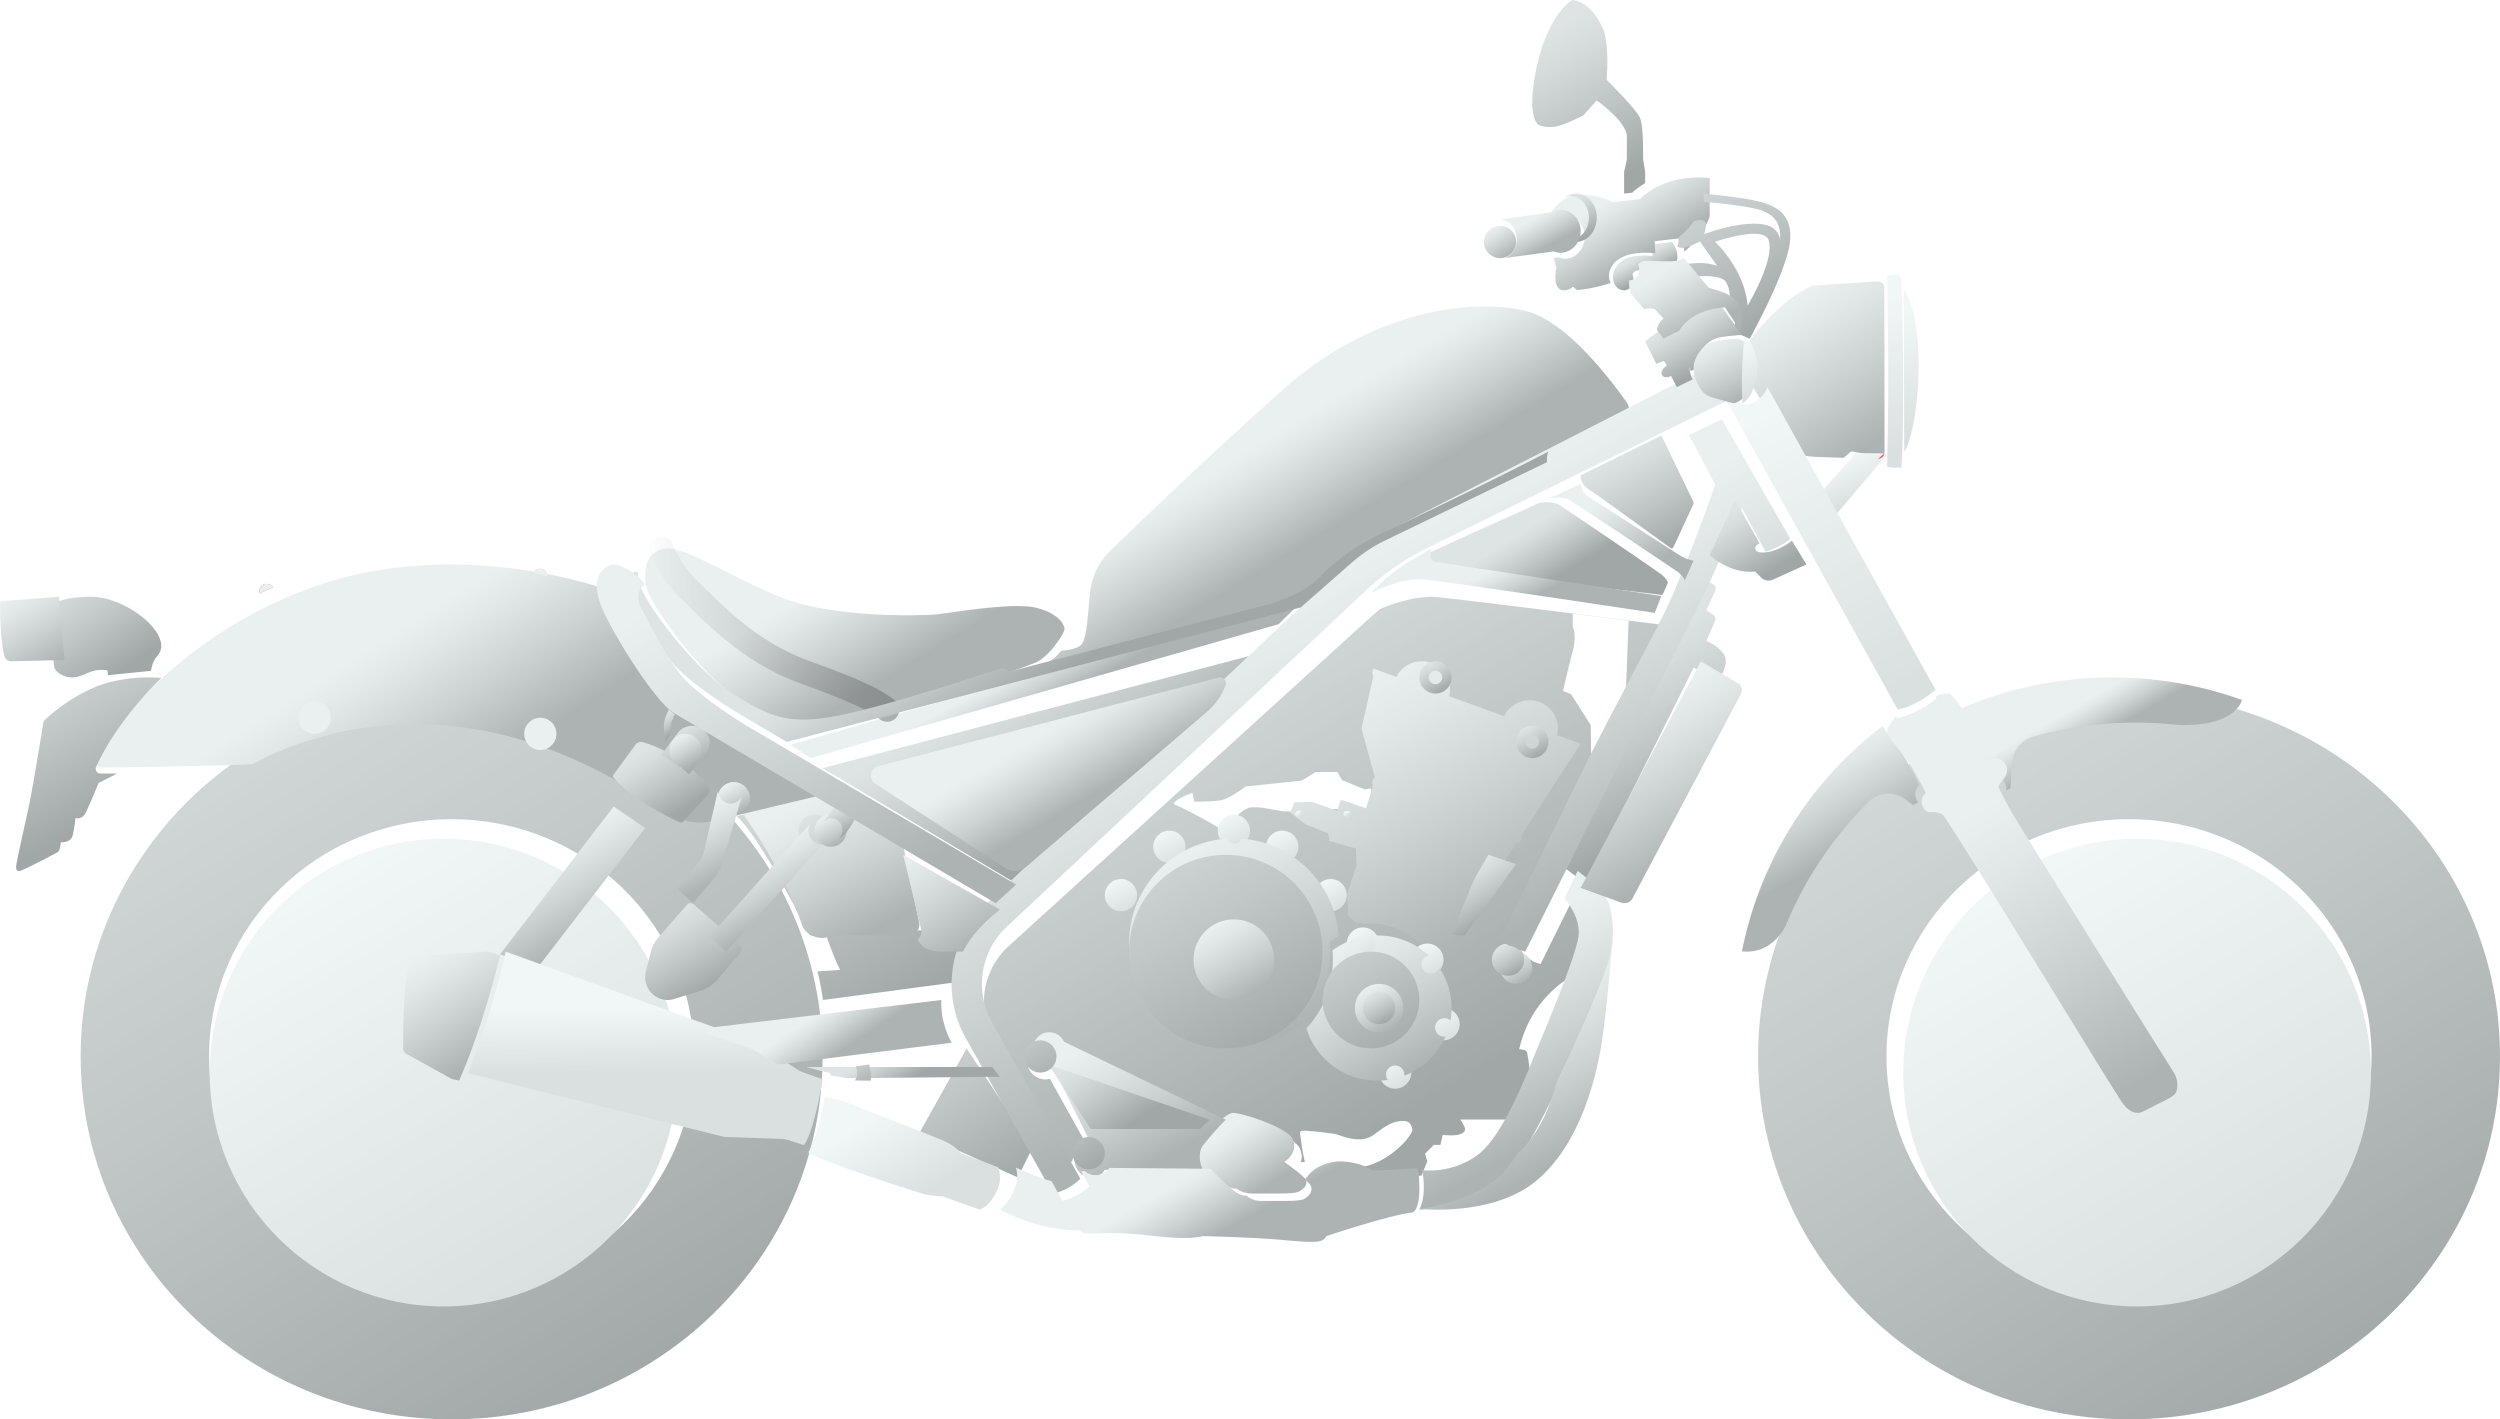 <svg xmlns="http://www.w3.org/2000/svg" width="155" height="88" viewBox="0 0 155 88">
    <defs>
        <linearGradient id="a" x1="-24.303%" x2="74.407%" y1="-57.17%" y2="113.318%">
            <stop offset="0%" stop-color="#C8D2D2"/>
            <stop offset="19.25%" stop-color="#BAC4C4"/>
            <stop offset="55.37%" stop-color="#96A0A0"/>
            <stop offset="100%" stop-color="#626C6C"/>
        </linearGradient>
        <linearGradient id="b" x1="-2.054%" x2="85.243%" y1="-23.815%" y2="94.179%">
            <stop offset="0%" stop-color="#C8D2D2"/>
            <stop offset="19.25%" stop-color="#BAC4C4"/>
            <stop offset="55.37%" stop-color="#96A0A0"/>
            <stop offset="100%" stop-color="#626C6C"/>
        </linearGradient>
        <linearGradient id="c" x1="30.277%" x2="82.328%" y1="11.304%" y2="90.104%">
            <stop offset="0%" stop-color="#DCE6E6"/>
            <stop offset="19.25%" stop-color="#CED8D8"/>
            <stop offset="55.37%" stop-color="#AAB4B4"/>
            <stop offset="100%" stop-color="#768080"/>
        </linearGradient>
        <linearGradient id="d" x1="40.941%" x2="58.97%" y1="21.32%" y2="79.674%">
            <stop offset="0%" stop-color="#C8D2D2"/>
            <stop offset="19.25%" stop-color="#BAC4C4"/>
            <stop offset="55.37%" stop-color="#96A0A0"/>
            <stop offset="100%" stop-color="#626C6C"/>
        </linearGradient>
        <linearGradient id="e" x1="16.204%" x2="75.739%" y1="-6.164%" y2="79.561%">
            <stop offset="0%" stop-color="#C8D2D2"/>
            <stop offset="19.25%" stop-color="#BAC4C4"/>
            <stop offset="55.37%" stop-color="#96A0A0"/>
            <stop offset="100%" stop-color="#626C6C"/>
        </linearGradient>
        <linearGradient id="f" x1="30.291%" x2="75.51%" y1="2.794%" y2="84.934%">
            <stop offset="0%" stop-color="#DCE6E6"/>
            <stop offset="19.25%" stop-color="#CED8D8"/>
            <stop offset="55.37%" stop-color="#AAB4B4"/>
            <stop offset="100%" stop-color="#768080"/>
        </linearGradient>
        <linearGradient id="g" x1="34.447%" x2="66.217%" y1="44.072%" y2="63.621%">
            <stop offset="0%" stop-color="#C8D2D2"/>
            <stop offset="19.25%" stop-color="#BAC4C4"/>
            <stop offset="55.37%" stop-color="#96A0A0"/>
            <stop offset="100%" stop-color="#626C6C"/>
        </linearGradient>
        <linearGradient id="h" x1="48.63%" x2="51.99%" y1="47.718%" y2="52.883%">
            <stop offset="0%" stop-color="#8E071E"/>
            <stop offset="25.88%" stop-color="#80061A"/>
            <stop offset="74.25%" stop-color="#5D020F"/>
            <stop offset="100%" stop-color="#470008"/>
        </linearGradient>
        <linearGradient id="i" x1="49.18%" x2="50.95%" y1="48.496%" y2="51.221%">
            <stop offset="0%" stop-color="#8E071E"/>
            <stop offset="25.88%" stop-color="#80061A"/>
            <stop offset="74.25%" stop-color="#5D020F"/>
            <stop offset="100%" stop-color="#470008"/>
        </linearGradient>
        <linearGradient id="j" x1="33.375%" x2="81.082%" y1="15.408%" y2="99.824%">
            <stop offset="0%" stop-color="#C8D2D2"/>
            <stop offset="19.25%" stop-color="#BAC4C4"/>
            <stop offset="55.37%" stop-color="#96A0A0"/>
            <stop offset="100%" stop-color="#626C6C"/>
        </linearGradient>
        <linearGradient id="k" x1="30.072%" x2="68.062%" y1="26.023%" y2="59.206%">
            <stop offset="0%" stop-color="#C8D2D2"/>
            <stop offset="19.25%" stop-color="#BAC4C4"/>
            <stop offset="55.37%" stop-color="#96A0A0"/>
            <stop offset="100%" stop-color="#626C6C"/>
        </linearGradient>
        <linearGradient id="l" x1="5.395%" x2="78.805%" y1="-23.912%" y2="97.771%">
            <stop offset="0%" stop-color="#C8D2D2"/>
            <stop offset="19.25%" stop-color="#BAC4C4"/>
            <stop offset="55.37%" stop-color="#96A0A0"/>
            <stop offset="100%" stop-color="#626C6C"/>
        </linearGradient>
        <linearGradient id="m" x1="30.857%" x2="48.331%" y1="19.365%" y2="58.935%">
            <stop offset="0%" stop-color="#DCE6E6"/>
            <stop offset="19.25%" stop-color="#CED8D8"/>
            <stop offset="55.37%" stop-color="#AAB4B4"/>
            <stop offset="100%" stop-color="#768080"/>
        </linearGradient>
        <linearGradient id="n" x1="35.137%" x2="53.419%" y1="36.947%" y2="49.261%">
            <stop offset="0%" stop-color="#DCE6E6"/>
            <stop offset="19.25%" stop-color="#CED8D8"/>
            <stop offset="55.37%" stop-color="#AAB4B4"/>
            <stop offset="100%" stop-color="#768080"/>
        </linearGradient>
        <linearGradient id="o" x1="4.1%" x2="77.649%" y1="-26.077%" y2="95.835%">
            <stop offset="0%" stop-color="#C8D2D2"/>
            <stop offset="19.25%" stop-color="#BAC4C4"/>
            <stop offset="55.37%" stop-color="#96A0A0"/>
            <stop offset="100%" stop-color="#626C6C"/>
        </linearGradient>
        <linearGradient id="p" x1="32.693%" x2="63.34%" y1="44.046%" y2="61.545%">
            <stop offset="0%" stop-color="#DCE6E6"/>
            <stop offset="19.25%" stop-color="#CED8D8"/>
            <stop offset="55.37%" stop-color="#AAB4B4"/>
            <stop offset="100%" stop-color="#768080"/>
        </linearGradient>
        <linearGradient id="q" x1="25.006%" x2="74.995%" y1="6.715%" y2="93.3%">
            <stop offset="0%" stop-color="#E8F2F2"/>
            <stop offset="100%" stop-color="#C2CCCC"/>
        </linearGradient>
        <linearGradient id="r" x1="24.988%" x2="74.977%" y1="6.715%" y2="93.3%">
            <stop offset="0%" stop-color="#E8F2F2"/>
            <stop offset="100%" stop-color="#C2CCCC"/>
        </linearGradient>
        <linearGradient id="s" x1="32.293%" x2="66.476%" y1="34.161%" y2="58.997%">
            <stop offset="0%" stop-color="#DCE6E6"/>
            <stop offset="19.25%" stop-color="#CED8D8"/>
            <stop offset="55.37%" stop-color="#AAB4B4"/>
            <stop offset="100%" stop-color="#768080"/>
        </linearGradient>
        <linearGradient id="t" x1="36.814%" x2="53.651%" y1="41.273%" y2="58.505%">
            <stop offset="0%" stop-color="#DCE6E6"/>
            <stop offset="19.25%" stop-color="#CED8D8"/>
            <stop offset="55.37%" stop-color="#AAB4B4"/>
            <stop offset="100%" stop-color="#768080"/>
        </linearGradient>
        <linearGradient id="u" x1="42.833%" x2="65.531%" y1="27.431%" y2="70.122%">
            <stop offset="0%" stop-color="#DCE6E6"/>
            <stop offset="19.25%" stop-color="#CED8D8"/>
            <stop offset="55.37%" stop-color="#AAB4B4"/>
            <stop offset="100%" stop-color="#768080"/>
        </linearGradient>
        <linearGradient id="v" x1="42.359%" x2="65.141%" y1="35.971%" y2="57.516%">
            <stop offset="0%" stop-color="#DCE6E6"/>
            <stop offset="19.25%" stop-color="#CED8D8"/>
            <stop offset="55.37%" stop-color="#AAB4B4"/>
            <stop offset="100%" stop-color="#768080"/>
        </linearGradient>
        <linearGradient id="w" x1="43.346%" x2="57.461%" y1="45.783%" y2="53.887%">
            <stop offset="0%" stop-color="#DCE6E6"/>
            <stop offset="19.25%" stop-color="#CED8D8"/>
            <stop offset="55.37%" stop-color="#AAB4B4"/>
            <stop offset="100%" stop-color="#768080"/>
        </linearGradient>
        <linearGradient id="x" x1="-7.393%" x2="107.375%" y1="49.973%" y2="49.973%">
            <stop offset="0%" stop-opacity="0"/>
            <stop offset="100%"/>
        </linearGradient>
        <linearGradient id="y" x1="-17.078%" x2="73.223%" y1="-9.653%" y2="80.945%">
            <stop offset="0%" stop-color="#C8D2D2"/>
            <stop offset="19.25%" stop-color="#BAC4C4"/>
            <stop offset="55.37%" stop-color="#96A0A0"/>
            <stop offset="100%" stop-color="#626C6C"/>
        </linearGradient>
        <linearGradient id="z" x1="19.824%" x2="84.522%" y1="-3.342%" y2="106.447%">
            <stop offset="0%" stop-color="#DCE6E6"/>
            <stop offset="19.25%" stop-color="#CED8D8"/>
            <stop offset="55.37%" stop-color="#AAB4B4"/>
            <stop offset="100%" stop-color="#768080"/>
        </linearGradient>
        <linearGradient id="A" x1="-12.793%" x2="112.685%" y1="50.13%" y2="50.13%">
            <stop offset="0%" stop-opacity="0"/>
            <stop offset="100%"/>
        </linearGradient>
        <linearGradient id="B" x1="9.152%" x2="71.582%" y1="-4.947%" y2="94.753%">
            <stop offset="0%" stop-color="#DCE6E6"/>
            <stop offset="19.25%" stop-color="#CED8D8"/>
            <stop offset="55.37%" stop-color="#AAB4B4"/>
            <stop offset="100%" stop-color="#768080"/>
        </linearGradient>
        <linearGradient id="C" x1="25.081%" x2="164.677%" y1="6.629%" y2="248.403%">
            <stop offset="0%" stop-color="#C8D2D2"/>
            <stop offset="19.25%" stop-color="#BAC4C4"/>
            <stop offset="55.37%" stop-color="#96A0A0"/>
            <stop offset="100%" stop-color="#626C6C"/>
        </linearGradient>
        <linearGradient id="D" x1="25.068%" x2="74.703%" y1="6.432%" y2="92.419%">
            <stop offset="0%" stop-color="#DCE6E6"/>
            <stop offset="19.25%" stop-color="#CED8D8"/>
            <stop offset="55.37%" stop-color="#AAB4B4"/>
            <stop offset="100%" stop-color="#768080"/>
        </linearGradient>
        <linearGradient id="E" x1="25.145%" x2="74.823%" y1="7.323%" y2="93.387%">
            <stop offset="0%" stop-color="#C8D2D2"/>
            <stop offset="19.25%" stop-color="#BAC4C4"/>
            <stop offset="55.37%" stop-color="#96A0A0"/>
            <stop offset="100%" stop-color="#626C6C"/>
        </linearGradient>
        <linearGradient id="F" x1="25.149%" x2="74.797%" y1="7.608%" y2="93.595%">
            <stop offset="0%" stop-color="#DCE6E6"/>
            <stop offset="19.25%" stop-color="#CED8D8"/>
            <stop offset="55.37%" stop-color="#AAB4B4"/>
            <stop offset="100%" stop-color="#768080"/>
        </linearGradient>
        <linearGradient id="G" x1="21.758%" x2="63.434%" y1="14.116%" y2="87.978%">
            <stop offset="0%" stop-color="#C8D2D2"/>
            <stop offset="19.25%" stop-color="#BAC4C4"/>
            <stop offset="55.37%" stop-color="#96A0A0"/>
            <stop offset="100%" stop-color="#626C6C"/>
        </linearGradient>
        <linearGradient id="H" x1="34.609%" x2="64.212%" y1="23.86%" y2="79.012%">
            <stop offset="0%" stop-color="#DCE6E6"/>
            <stop offset="19.25%" stop-color="#CED8D8"/>
            <stop offset="55.37%" stop-color="#AAB4B4"/>
            <stop offset="100%" stop-color="#768080"/>
        </linearGradient>
        <linearGradient id="I" x1="24.579%" x2="74.527%" y1="16.1%" y2="83.078%">
            <stop offset="0%" stop-color="#C8D2D2"/>
            <stop offset="19.25%" stop-color="#BAC4C4"/>
            <stop offset="55.37%" stop-color="#96A0A0"/>
            <stop offset="100%" stop-color="#626C6C"/>
        </linearGradient>
        <linearGradient id="J" x1="39.763%" x2="57.071%" y1="11.649%" y2="81.766%">
            <stop offset="0%" stop-color="#C8D2D2"/>
            <stop offset="19.25%" stop-color="#BAC4C4"/>
            <stop offset="55.37%" stop-color="#96A0A0"/>
            <stop offset="100%" stop-color="#626C6C"/>
        </linearGradient>
        <linearGradient id="K" x1="49.37%" x2="50.133%" y1="28.846%" y2="61.889%">
            <stop offset="0%" stop-color="#E8F2F2"/>
            <stop offset="100%" stop-color="#C2CCCC"/>
        </linearGradient>
        <linearGradient id="L" x1="31.845%" x2="71.804%" y1=".112%" y2="87.344%">
            <stop offset="0%" stop-color="#DCE6E6"/>
            <stop offset="19.25%" stop-color="#CED8D8"/>
            <stop offset="55.37%" stop-color="#AAB4B4"/>
            <stop offset="100%" stop-color="#768080"/>
        </linearGradient>
        <linearGradient id="M" x1="24.075%" x2="70.935%" y1="28.462%" y2="72.913%">
            <stop offset="0%" stop-color="#E8F2F2"/>
            <stop offset="100%" stop-color="#C2CCCC"/>
        </linearGradient>
        <linearGradient id="N" x1="19.8%" x2="59.754%" y1="46.899%" y2="50.96%">
            <stop offset="0%" stop-color="#C8D2D2"/>
            <stop offset="19.25%" stop-color="#BAC4C4"/>
            <stop offset="55.37%" stop-color="#96A0A0"/>
            <stop offset="100%" stop-color="#626C6C"/>
        </linearGradient>
        <linearGradient id="O" x1="-73.587%" x2="120.909%" y1="-158.125%" y2="184.01%">
            <stop offset="0%" stop-color="#C8D2D2"/>
            <stop offset="19.25%" stop-color="#BAC4C4"/>
            <stop offset="55.37%" stop-color="#96A0A0"/>
            <stop offset="100%" stop-color="#626C6C"/>
        </linearGradient>
        <linearGradient id="P" x1="39.66%" x2="70.264%" y1="24.197%" y2="98.672%">
            <stop offset="0%" stop-color="#DCE6E6"/>
            <stop offset="19.25%" stop-color="#CED8D8"/>
            <stop offset="55.37%" stop-color="#AAB4B4"/>
            <stop offset="100%" stop-color="#768080"/>
        </linearGradient>
        <linearGradient id="Q" x1="47.901%" x2="51.263%" y1="12.196%" y2="87.33%">
            <stop offset="0%" stop-color="#E8F2F2"/>
            <stop offset="100%" stop-color="#C2CCCC"/>
        </linearGradient>
        <linearGradient id="R" x1="38.754%" x2="66.346%" y1="9.772%" y2="66.788%">
            <stop offset="0%" stop-color="#E8F2F2"/>
            <stop offset="100%" stop-color="#C2CCCC"/>
        </linearGradient>
        <linearGradient id="S" x1="39.501%" x2="84.051%" y1="8.295%" y2="95.458%">
            <stop offset="0%" stop-color="#DCE6E6"/>
            <stop offset="19.25%" stop-color="#CED8D8"/>
            <stop offset="55.37%" stop-color="#AAB4B4"/>
            <stop offset="100%" stop-color="#768080"/>
        </linearGradient>
        <linearGradient id="T" x1="47.95%" x2="54.11%" y1="46.907%" y2="55.34%">
            <stop offset="0%" stop-color="#FE074E"/>
            <stop offset="23.72%" stop-color="#F00641"/>
            <stop offset="68.02%" stop-color="#CD031D"/>
            <stop offset="100%" stop-color="#AF0000"/>
        </linearGradient>
        <linearGradient id="U" x1="24.595%" x2="74.845%" y1="6.642%" y2="93.689%">
            <stop offset="0%" stop-color="#DCE6E6"/>
            <stop offset="19.25%" stop-color="#CED8D8"/>
            <stop offset="55.37%" stop-color="#AAB4B4"/>
            <stop offset="100%" stop-color="#768080"/>
        </linearGradient>
        <linearGradient id="V" x1="24.737%" x2="74.171%" y1="7.526%" y2="93.132%">
            <stop offset="0%" stop-color="#C8D2D2"/>
            <stop offset="19.25%" stop-color="#BAC4C4"/>
            <stop offset="55.37%" stop-color="#96A0A0"/>
            <stop offset="100%" stop-color="#626C6C"/>
        </linearGradient>
        <linearGradient id="W" x1="37.443%" x2="56.613%" y1="20.646%" y2="80.377%">
            <stop offset="0%" stop-color="#DCE6E6"/>
            <stop offset="19.25%" stop-color="#CED8D8"/>
            <stop offset="55.37%" stop-color="#AAB4B4"/>
            <stop offset="100%" stop-color="#768080"/>
        </linearGradient>
        <linearGradient id="X" x1="36.537%" x2="64.232%" y1="45.004%" y2="57.513%">
            <stop offset="0%" stop-color="#DCE6E6"/>
            <stop offset="19.25%" stop-color="#CED8D8"/>
            <stop offset="55.37%" stop-color="#AAB4B4"/>
            <stop offset="100%" stop-color="#768080"/>
        </linearGradient>
        <linearGradient id="Y" x1="27.312%" x2="77.502%" y1="24.916%" y2="78.074%">
            <stop offset="0%" stop-color="#DCE6E6"/>
            <stop offset="19.25%" stop-color="#CED8D8"/>
            <stop offset="55.37%" stop-color="#AAB4B4"/>
            <stop offset="100%" stop-color="#768080"/>
        </linearGradient>
        <linearGradient id="Z" x1="29.959%" x2="62.239%" y1="16.271%" y2="79.499%">
            <stop offset="0%" stop-color="#C8D2D2"/>
            <stop offset="19.25%" stop-color="#BAC4C4"/>
            <stop offset="55.37%" stop-color="#96A0A0"/>
            <stop offset="100%" stop-color="#626C6C"/>
        </linearGradient>
        <linearGradient id="aa" x1="42.236%" x2="65.386%" y1="27.835%" y2="67.915%">
            <stop offset="0%" stop-color="#E8F2F2"/>
            <stop offset="100%" stop-color="#C2CCCC"/>
        </linearGradient>
        <linearGradient id="ab" x1="44.195%" x2="66.725%" y1="27.165%" y2="66.195%">
            <stop offset="0%" stop-color="#E8F2F2"/>
            <stop offset="100%" stop-color="#C2CCCC"/>
        </linearGradient>
        <linearGradient id="ac" x1="24.438%" x2="74.588%" y1="6.362%" y2="93.237%">
            <stop offset="0%" stop-color="#E8F2F2"/>
            <stop offset="100%" stop-color="#C2CCCC"/>
        </linearGradient>
        <linearGradient id="ad" x1="24.211%" x2="74.711%" y1="6.316%" y2="93.789%">
            <stop offset="0%" stop-color="#E8F2F2"/>
            <stop offset="100%" stop-color="#C2CCCC"/>
        </linearGradient>
        <linearGradient id="ae" x1="24.224%" x2="74.724%" y1="5.711%" y2="93.184%">
            <stop offset="0%" stop-color="#E8F2F2"/>
            <stop offset="100%" stop-color="#C2CCCC"/>
        </linearGradient>
        <linearGradient id="af" x1="24.276%" x2="74.776%" y1="6.211%" y2="93.684%">
            <stop offset="0%" stop-color="#E8F2F2"/>
            <stop offset="100%" stop-color="#C2CCCC"/>
        </linearGradient>
        <linearGradient id="ag" x1="24.737%" x2="75.237%" y1="6.342%" y2="93.816%">
            <stop offset="0%" stop-color="#E8F2F2"/>
            <stop offset="100%" stop-color="#C2CCCC"/>
        </linearGradient>
        <linearGradient id="ah" x1="25.158%" x2="75.658%" y1="6.355%" y2="93.829%">
            <stop offset="0%" stop-color="#E8F2F2"/>
            <stop offset="100%" stop-color="#C2CCCC"/>
        </linearGradient>
        <linearGradient id="ai" x1="24.637%" x2="74.787%" y1="7.05%" y2="93.925%">
            <stop offset="0%" stop-color="#E8F2F2"/>
            <stop offset="100%" stop-color="#C2CCCC"/>
        </linearGradient>
        <linearGradient id="aj" x1="25.038%" x2="75.2%" y1="6.275%" y2="93.15%">
            <stop offset="0%" stop-color="#E8F2F2"/>
            <stop offset="100%" stop-color="#C2CCCC"/>
        </linearGradient>
        <linearGradient id="ak" x1="24.65%" x2="74.8%" y1="6.525%" y2="93.4%">
            <stop offset="0%" stop-color="#E8F2F2"/>
            <stop offset="100%" stop-color="#C2CCCC"/>
        </linearGradient>
        <linearGradient id="al" x1="23.618%" x2="74.501%" y1="6.498%" y2="93.124%">
            <stop offset="0%" stop-color="#DCE6E6"/>
            <stop offset="19.25%" stop-color="#CED8D8"/>
            <stop offset="55.37%" stop-color="#AAB4B4"/>
            <stop offset="100%" stop-color="#768080"/>
        </linearGradient>
        <linearGradient id="am" x1="39.037%" x2="58.08%" y1="21.962%" y2="80.703%">
            <stop offset="0%" stop-color="#DCE6E6"/>
            <stop offset="19.25%" stop-color="#CED8D8"/>
            <stop offset="55.37%" stop-color="#AAB4B4"/>
            <stop offset="100%" stop-color="#768080"/>
        </linearGradient>
        <linearGradient id="an" x1="38.179%" x2="72.905%" y1="13.686%" y2="91.022%">
            <stop offset="0%" stop-color="#C8D2D2"/>
            <stop offset="19.25%" stop-color="#BAC4C4"/>
            <stop offset="55.37%" stop-color="#96A0A0"/>
            <stop offset="100%" stop-color="#626C6C"/>
        </linearGradient>
        <linearGradient id="ao" x1="24.984%" x2="75.034%" y1="6.631%" y2="93.321%">
            <stop offset="0%" stop-color="#DCE6E6"/>
            <stop offset="19.25%" stop-color="#CED8D8"/>
            <stop offset="55.37%" stop-color="#AAB4B4"/>
            <stop offset="100%" stop-color="#768080"/>
        </linearGradient>
        <linearGradient id="ap" x1="25.879%" x2="74.98%" y1="27.157%" y2="80.924%">
            <stop offset="0%" stop-color="#DCE6E6"/>
            <stop offset="19.25%" stop-color="#CED8D8"/>
            <stop offset="55.37%" stop-color="#AAB4B4"/>
            <stop offset="100%" stop-color="#768080"/>
        </linearGradient>
        <linearGradient id="aq" x1="24.959%" x2="73.619%" y1="12.867%" y2="82.586%">
            <stop offset="0%" stop-color="#DCE6E6"/>
            <stop offset="19.25%" stop-color="#CED8D8"/>
            <stop offset="55.37%" stop-color="#AAB4B4"/>
            <stop offset="100%" stop-color="#768080"/>
        </linearGradient>
        <linearGradient id="ar" x1="37.679%" x2="61.593%" y1="32.305%" y2="66.503%">
            <stop offset="0%" stop-color="#C8D2D2"/>
            <stop offset="19.25%" stop-color="#BAC4C4"/>
            <stop offset="55.37%" stop-color="#96A0A0"/>
            <stop offset="100%" stop-color="#626C6C"/>
        </linearGradient>
        <linearGradient id="as" x1="33.549%" x2="66.213%" y1="25.572%" y2="65.314%">
            <stop offset="0%" stop-color="#DCE6E6"/>
            <stop offset="19.25%" stop-color="#CED8D8"/>
            <stop offset="55.37%" stop-color="#AAB4B4"/>
            <stop offset="100%" stop-color="#768080"/>
        </linearGradient>
        <linearGradient id="at" x1="32.152%" x2="67.999%" y1=".92%" y2="97.302%">
            <stop offset="0%" stop-color="#E8F2F2"/>
            <stop offset="100%" stop-color="#C2CCCC"/>
        </linearGradient>
        <linearGradient id="au" x1="37.602%" x2="62.272%" y1="27.527%" y2="74.928%">
            <stop offset="0%" stop-color="#DCE6E6"/>
            <stop offset="19.25%" stop-color="#CED8D8"/>
            <stop offset="55.37%" stop-color="#AAB4B4"/>
            <stop offset="100%" stop-color="#768080"/>
        </linearGradient>
        <linearGradient id="av" x1="40.101%" x2="60.704%" y1="14.987%" y2="80.017%">
            <stop offset="0%" stop-color="#DCE6E6"/>
            <stop offset="19.25%" stop-color="#CED8D8"/>
            <stop offset="55.37%" stop-color="#AAB4B4"/>
            <stop offset="100%" stop-color="#768080"/>
        </linearGradient>
        <linearGradient id="aw" x1="38.805%" x2="66.271%" y1="44.825%" y2="55.28%">
            <stop offset="0%" stop-color="#DCE6E6"/>
            <stop offset="19.25%" stop-color="#CED8D8"/>
            <stop offset="55.37%" stop-color="#AAB4B4"/>
            <stop offset="100%" stop-color="#768080"/>
        </linearGradient>
        <linearGradient id="ax" x1="28.061%" x2="72.472%" y1="6.398%" y2="87.374%">
            <stop offset="0%" stop-color="#C8D2D2"/>
            <stop offset="19.25%" stop-color="#BAC4C4"/>
            <stop offset="55.37%" stop-color="#96A0A0"/>
            <stop offset="100%" stop-color="#626C6C"/>
        </linearGradient>
        <linearGradient id="ay" x1="40.046%" x2="59.903%" y1="42.201%" y2="52.71%">
            <stop offset="0%" stop-color="#C8D2D2"/>
            <stop offset="19.25%" stop-color="#BAC4C4"/>
            <stop offset="55.37%" stop-color="#96A0A0"/>
            <stop offset="100%" stop-color="#626C6C"/>
        </linearGradient>
        <linearGradient id="az" x1="15.088%" x2="59.58%" y1="-33.007%" y2="71.974%">
            <stop offset="0%" stop-color="#C8D2D2"/>
            <stop offset="19.25%" stop-color="#BAC4C4"/>
            <stop offset="55.37%" stop-color="#96A0A0"/>
            <stop offset="100%" stop-color="#626C6C"/>
        </linearGradient>
        <linearGradient id="aA" x1="34.138%" x2="65.308%" y1="10.302%" y2="97.598%">
            <stop offset="0%" stop-color="#C8D2D2"/>
            <stop offset="19.25%" stop-color="#BAC4C4"/>
            <stop offset="55.37%" stop-color="#96A0A0"/>
            <stop offset="100%" stop-color="#626C6C"/>
        </linearGradient>
        <linearGradient id="aB" x1="22.631%" x2="77.256%" y1="7.75%" y2="91.861%">
            <stop offset="0%" stop-color="#DCE6E6"/>
            <stop offset="19.25%" stop-color="#CED8D8"/>
            <stop offset="55.37%" stop-color="#AAB4B4"/>
            <stop offset="100%" stop-color="#768080"/>
        </linearGradient>
        <linearGradient id="aC" x1="29.088%" x2="60.137%" y1="6.949%" y2="92.102%">
            <stop offset="0%" stop-color="#C8D2D2"/>
            <stop offset="19.25%" stop-color="#BAC4C4"/>
            <stop offset="55.37%" stop-color="#96A0A0"/>
            <stop offset="100%" stop-color="#626C6C"/>
        </linearGradient>
        <linearGradient id="aD" x1="28.427%" x2="65.805%" y1="29.025%" y2="69.811%">
            <stop offset="0%" stop-color="#DCE6E6"/>
            <stop offset="19.25%" stop-color="#CED8D8"/>
            <stop offset="55.37%" stop-color="#AAB4B4"/>
            <stop offset="100%" stop-color="#768080"/>
        </linearGradient>
        <linearGradient id="aE" x1="12.908%" x2="79.179%" y1="-46.218%" y2="93.26%">
            <stop offset="0%" stop-color="#C8D2D2"/>
            <stop offset="19.25%" stop-color="#BAC4C4"/>
            <stop offset="55.37%" stop-color="#96A0A0"/>
            <stop offset="100%" stop-color="#626C6C"/>
        </linearGradient>
        <linearGradient id="aF" x1="47.95%" x2="54.11%" y1="46.09%" y2="56.75%">
            <stop offset="0%" stop-color="#E8F2F2"/>
            <stop offset="100%" stop-color="#C2CCCC"/>
        </linearGradient>
        <linearGradient id="aG" x1="48.905%" x2="50.989%" y1="10.334%" y2="90.683%">
            <stop offset="0%" stop-color="#E8F2F2"/>
            <stop offset="100%" stop-color="#C2CCCC"/>
        </linearGradient>
        <linearGradient id="aH" x1="21.49%" x2="64.842%" y1="12.595%" y2="78.915%">
            <stop offset="0%" stop-color="#C8D2D2"/>
            <stop offset="19.25%" stop-color="#BAC4C4"/>
            <stop offset="55.37%" stop-color="#96A0A0"/>
            <stop offset="100%" stop-color="#626C6C"/>
        </linearGradient>
        <linearGradient id="aI" x1="24.947%" x2="74.56%" y1="21.273%" y2="79.886%">
            <stop offset="0%" stop-color="#DCE6E6"/>
            <stop offset="19.25%" stop-color="#CED8D8"/>
            <stop offset="55.37%" stop-color="#AAB4B4"/>
            <stop offset="100%" stop-color="#768080"/>
        </linearGradient>
        <linearGradient id="aJ" x1="25.146%" x2="75.383%" y1="6.588%" y2="93.615%">
            <stop offset="0%" stop-color="#C8D2D2"/>
            <stop offset="19.25%" stop-color="#BAC4C4"/>
            <stop offset="55.37%" stop-color="#96A0A0"/>
            <stop offset="100%" stop-color="#626C6C"/>
        </linearGradient>
        <linearGradient id="aK" x1="25.121%" x2="75.368%" y1="6.533%" y2="93.56%">
            <stop offset="0%" stop-color="#C8D2D2"/>
            <stop offset="19.25%" stop-color="#BAC4C4"/>
            <stop offset="55.37%" stop-color="#96A0A0"/>
            <stop offset="100%" stop-color="#626C6C"/>
        </linearGradient>
        <linearGradient id="aL" x1="36.36%" x2="62.48%" y1="19.567%" y2="82.351%">
            <stop offset="0%" stop-color="#DCE6E6"/>
            <stop offset="19.25%" stop-color="#CED8D8"/>
            <stop offset="55.37%" stop-color="#AAB4B4"/>
            <stop offset="100%" stop-color="#768080"/>
        </linearGradient>
        <linearGradient id="aM" x1="40.999%" x2="63.649%" y1="27.739%" y2="83.22%">
            <stop offset="0%" stop-color="#DCE6E6"/>
            <stop offset="19.25%" stop-color="#CED8D8"/>
            <stop offset="55.37%" stop-color="#AAB4B4"/>
            <stop offset="100%" stop-color="#768080"/>
        </linearGradient>
        <linearGradient id="aN" x1="27.921%" x2="74.007%" y1="4.91%" y2="94.478%">
            <stop offset="0%" stop-color="#DCE6E6"/>
            <stop offset="19.25%" stop-color="#CED8D8"/>
            <stop offset="55.37%" stop-color="#AAB4B4"/>
            <stop offset="100%" stop-color="#768080"/>
        </linearGradient>
        <linearGradient id="aO" x1="45.19%" x2="51.452%" y1="10.253%" y2="84.34%">
            <stop offset="0%" stop-color="#E8F2F2"/>
            <stop offset="100%" stop-color="#C2CCCC"/>
        </linearGradient>
        <linearGradient id="aP" x1="36.026%" x2="64.187%" y1="44.76%" y2="54.387%">
            <stop offset="0%" stop-color="#DCE6E6"/>
            <stop offset="19.25%" stop-color="#CED8D8"/>
            <stop offset="55.37%" stop-color="#AAB4B4"/>
            <stop offset="100%" stop-color="#768080"/>
        </linearGradient>
        <linearGradient id="aQ" x1="15.418%" x2="64.968%" y1="20.073%" y2="86.673%">
            <stop offset="0%" stop-color="#C8D2D2"/>
            <stop offset="19.25%" stop-color="#BAC4C4"/>
            <stop offset="55.37%" stop-color="#96A0A0"/>
            <stop offset="100%" stop-color="#626C6C"/>
        </linearGradient>
        <linearGradient id="aR" x1="-5.615%" x2="80.345%" y1="-46.275%" y2="102.613%">
            <stop offset="0%" stop-color="#C8D2D2"/>
            <stop offset="19.25%" stop-color="#BAC4C4"/>
            <stop offset="55.37%" stop-color="#96A0A0"/>
            <stop offset="100%" stop-color="#626C6C"/>
        </linearGradient>
        <linearGradient id="aS" x1="24.921%" x2="74.889%" y1="6.682%" y2="93.232%">
            <stop offset="0%" stop-color="#DCE6E6"/>
            <stop offset="19.25%" stop-color="#CED8D8"/>
            <stop offset="55.37%" stop-color="#AAB4B4"/>
            <stop offset="100%" stop-color="#768080"/>
        </linearGradient>
        <linearGradient id="aT" x1="2.353%" x2="69.993%" y1="21.986%" y2="60.793%">
            <stop offset="0%" stop-color="#C8D2D2"/>
            <stop offset="19.25%" stop-color="#BAC4C4"/>
            <stop offset="55.37%" stop-color="#96A0A0"/>
            <stop offset="100%" stop-color="#626C6C"/>
        </linearGradient>
        <linearGradient id="aU" x1="-104.302%" x2="78.208%" y1="-217.521%" y2="98.583%">
            <stop offset="0%" stop-color="#C8D2D2"/>
            <stop offset="19.25%" stop-color="#BAC4C4"/>
            <stop offset="55.37%" stop-color="#96A0A0"/>
            <stop offset="100%" stop-color="#626C6C"/>
        </linearGradient>
        <linearGradient id="aV" x1="-83.542%" x2="109.969%" y1="-180.438%" y2="154.74%">
            <stop offset="0%" stop-color="#C8D2D2"/>
            <stop offset="19.25%" stop-color="#BAC4C4"/>
            <stop offset="55.37%" stop-color="#96A0A0"/>
            <stop offset="100%" stop-color="#626C6C"/>
        </linearGradient>
        <linearGradient id="aW" x1="-21.843%" x2="85.193%" y1="-74.217%" y2="111.171%">
            <stop offset="0%" stop-color="#C8D2D2"/>
            <stop offset="19.25%" stop-color="#BAC4C4"/>
            <stop offset="55.37%" stop-color="#96A0A0"/>
            <stop offset="100%" stop-color="#626C6C"/>
        </linearGradient>
        <linearGradient id="aX" x1="24.68%" x2="74.905%" y1="6.559%" y2="93.554%">
            <stop offset="0%" stop-color="#DCE6E6"/>
            <stop offset="19.25%" stop-color="#CED8D8"/>
            <stop offset="55.37%" stop-color="#AAB4B4"/>
            <stop offset="100%" stop-color="#768080"/>
        </linearGradient>
        <linearGradient id="aY" x1="24.762%" x2="74.5%" y1="7.024%" y2="93.175%">
            <stop offset="0%" stop-color="#C8D2D2"/>
            <stop offset="19.25%" stop-color="#BAC4C4"/>
            <stop offset="55.37%" stop-color="#96A0A0"/>
            <stop offset="100%" stop-color="#626C6C"/>
        </linearGradient>
        <linearGradient id="aZ" x1="31.355%" x2="77.784%" y1="12.346%" y2="88.954%">
            <stop offset="0%" stop-color="#C8D2D2"/>
            <stop offset="19.25%" stop-color="#BAC4C4"/>
            <stop offset="55.37%" stop-color="#96A0A0"/>
            <stop offset="100%" stop-color="#626C6C"/>
        </linearGradient>
        <linearGradient id="ba" x1="24.918%" x2="74.439%" y1="7.235%" y2="93.02%">
            <stop offset="0%" stop-color="#DCE6E6"/>
            <stop offset="19.25%" stop-color="#CED8D8"/>
            <stop offset="55.37%" stop-color="#AAB4B4"/>
            <stop offset="100%" stop-color="#768080"/>
        </linearGradient>
        <linearGradient id="bb" x1="19.066%" x2="78.276%" y1="10.276%" y2="90.142%">
            <stop offset="0%" stop-color="#DCE6E6"/>
            <stop offset="19.25%" stop-color="#CED8D8"/>
            <stop offset="55.37%" stop-color="#AAB4B4"/>
            <stop offset="100%" stop-color="#768080"/>
        </linearGradient>
    </defs>
    <g fill="none" fill-rule="evenodd">
        <path d="M0-6h155v94H0z"/>
        <g opacity=".6">
            <path fill="url(#a)" fill-rule="nonzero" d="M59.932 65L57 70.246 63.103 73 64 71.186z"/>
            <path fill="url(#b)" fill-rule="nonzero" d="M50.675 60.227l1.416-.095c-.361-.663-.833-2.03-.833-2.03-.305.176-1.068-.136-1.068-.136s-3.025-6.05-4.524-7.376c-1.499-1.327 0 0 0 0l.735-.136s2.623 3.276 3.872 6.633c0 0 .194.595.86.595 0 0 5.717.027 6.12 0 .402-.027.319-.162.319-.162s.222.758 1.387.758c0 0-.041.298-.097.46 0 0 .514.203 1.138.176 0 0-.36.907-.36 1.935 0 1.03 0 0 0 0L51.021 62c0-.027-.139-1.083-.347-1.773z"/>
            <path fill="url(#c)" fill-rule="nonzero" d="M46 50.36s2.464 3.362 3.737 7.01c.134.372.455.63.83.63h5.787c.415 0 .723-.4.63-.83l-1.032-4.965L51.062 49 46 50.36"/>
            <path fill="url(#d)" fill-rule="nonzero" d="M106.472 42.3s.742-1.04.467-1.622c-.275-.581-1.141-.946-1.141-.946l.536-1.244a.293.293 0 0 0-.096-.352l-.44-.31.55-1.204a.297.297 0 0 0-.11-.379l-.385-.243L97 53.807s1.045.744 1.292 1.055c.261.31 0 0 0 0l6.722-13.48 1.458.919"/>
            <path fill="url(#e)" fill-rule="nonzero" d="M88.8 37c-1.443 0-2.996.655-3.216.75-.234.192-.48.41-.742.642L62.551 58.644a4.728 4.728 0 0 0-.908 5.881l4.37 7.465.454.041c.07-.491.468-.873.976-.928l-2.35-4.217a1.071 1.071 0 0 1-.825-.109 1.101 1.101 0 0 1-.55-.71 1.11 1.11 0 0 1 1.086-1.364c.413 0 .784.232.976.56l10.624 4.612s-.014 0-.014.014c.247-.219.467-.383.605-.396.426-.068 3.27.928 3.614 1.747.124.3.124.573.041.805h.248c-.11-.519-.206-1.037-.22-1.242-.055-.478-.138-.628 0-.682.137-.069 1.47.095 1.951.163.481.069.852.341 1.608.355.742.014 1.059-.41 1.553-.723.495-.314.66-.369 1.086-.41.426-.04.618.11.687.533.055.327-1.649 2.401-3.765 2.374 0 0 .81.096 1.58.587 1.14-.014 2.749-.11 2.749-.11l.37-.9-.15-.45.55-.56h.412l.137-.614s.618.055.907 0c.275-.054.454-.164.481-.327.028-.164-.302-.628-.302-.628h3.284l1.045-2.17v-.014c0-1.105-.138-1.746-.179-1.965-.041-.218-.495-.204-.495-.204.784-3.44 3.491-4.654 3.491-4.654.33-.914.591-1.706.646-2.115.151-1.242-.907-2.361-.907-2.361l-1.897 3.835s-.178-.041-.44-.137a.996.996 0 0 0-.55-.232 3.855 3.855 0 0 1-.563-.34s4.742-9.895 5.8-11.996c1.058-2.102 2.405-4.627 3.93-7.588.097-.191.207-.396.303-.614-.055 0-14.527-1.856-15.2-1.856zm-4.192 13.62l-.453.218-.028-.56c-.824-.164-2.116-.109-2.556-.109-.44 0-1.333.205-2.048.123-.714-.082-1.237-.287-1.965-.232-.728.068-1.635 1.501-1.635 1.501-1.333-.887-3.161-1.72-3.161-1.72.11-.313 1.168-.682 1.168-.682l.11.546s.948 0 1.553-.068 1.635-.874 1.635-.874l3.477-.368.88-.532h1.333l.289.505 1.401.573.385-.055.069.437-.454 1.296zm16.107-5.446l-2.061 1.938-.028-2.156-1.223-1.924-.494-.191s.343-1.515.604-2.498c.261-.968 0-1.473 0-1.473v-.82l3.463.437-.26 6.687z"/>
            <path fill="url(#f)" fill-rule="nonzero" d="M98 46.11l-1.462-.525a1.47 1.47 0 0 0 .054-.417 1.75 1.75 0 0 0-1.759-1.748c-.69 0-1.286.404-1.583.982l-3.397-1.237c.027-.135.054-.269.054-.417A1.75 1.75 0 0 0 88.147 41c-.69 0-1.285.39-1.57.968l-1.42-.51s-.163.241 0 .443l-.745 3.254.826 3.039s-.271.229-.122.524l-.42 1.399-1.434-.498a.146.146 0 0 0-.19.094l-.149.565-1.529-.551-1.15.013-.244.646.96.726 1.381.551.082.47 1.65.485.028 1.062-.61 1.815s.136.619.082 1.237l.392.39.19.108c.054-.013.108-.027.162-.027a.62.62 0 0 1 .271.067c.122-.013.244-.013.379-.013 1.177 0 2.233.457 3.018 1.21.04-.013.068-.013.108-.013.298 0 .542.242.542.538a.537.537 0 0 1-.041.201c.162.242.298.498.406.767l.068.04.947-1.533c.108-.175.284-.31.474-.39l1.448-.538-1.191-.282 3.045-4.64.203-.308s.217-.04.298-.189c.094-.188.027-.322.027-.322L98 46.11z"/>
            <g fill-rule="nonzero">
                <path fill="url(#g)" d="M1.499 4.12c.505.077 14.15 1.72 14.573 1.77l.341-.757c-.013-.064-.082-.27-.45-.551-.45-.334-6.018-4.12-6.304-4.287C9.372.128 8.84.103 8.403.193L1.267 3.425c0 .013-.273.617.232.694z" transform="translate(87 31)"/>
                <path fill="url(#h)" d="M15.84 6.391h.014l.054-.128z" transform="translate(87 31)"/>
                <path fill="url(#i)" d="M1.24 3.44l-.587.269v.013z" transform="translate(87 31)"/>
            </g>
            <path fill="url(#j)" fill-rule="nonzero" d="M103.006 27l1.964 4.067c.04.067.04.162 0 .23l-1.22 2.63c-.027.067-.12.095-.173.054-.743-.542-4.803-3.484-5.095-3.66-.558-.352-.478-.854-.478-.854"/>
            <path fill="url(#k)" fill-rule="nonzero" d="M63.371 55L80 40l-29 7.628z"/>
            <path fill="url(#l)" fill-rule="nonzero" d="M132 43c-12.707 0-23 10.07-23 22.5S119.293 88 132 88s23-10.07 23-22.5S144.693 43 132 43zm0 37.21c-8.296 0-15.037-6.581-15.037-14.71 0-8.115 6.728-14.71 15.037-14.71 8.31 0 15.037 6.581 15.037 14.71-.013 8.129-6.741 14.71-15.037 14.71z"/>
            <path fill="url(#m)" fill-rule="nonzero" d="M119 48.688s-.657-1.417-1.273-2.298c-.509-.716-.87-1.101-.991-1.39-4.408 3.33-7.597 8.271-8.736 13.982 1.983.22 2.76-1.692 2.76-1.692a23.147 23.147 0 0 1 5.105-7.583 1.73 1.73 0 0 1 2.264-.152l.47.358.347-.165c-.214-.248-.335-.716.054-1.06z"/>
            <path fill="url(#n)" fill-rule="nonzero" d="M130.958 42c-3.564 0-6.93.789-9.958 2.183.282.31.803.958 1.028 1.775.31 1.14.535 1.436 1.014 2.338 0 0 .38-.226.775-.141.366.07.62.465.563.845l.268-.127.098-1.55a1.82 1.82 0 0 1 1.339-1.661 23.681 23.681 0 0 1 6.352-.86c.887 0 1.76.057 2.62.142 3.59.126 3.943-1.536 3.943-1.55A23.83 23.83 0 0 0 130.958 42z"/>
            <path fill="#F96D67" fill-rule="nonzero" d="M33.935 35.735v-.02c0-.25-.2-.45-.45-.45-.19 0-.35.12-.42.29.3.06.6.12.87.18z"/>
            <path fill="#AF0000" fill-rule="nonzero" d="M16.915 36.42a.448.448 0 0 0-.81.37c.26-.13.53-.25.81-.37z"/>
            <path fill="url(#o)" fill-rule="nonzero" d="M28 43C15.293 43 5 53.07 5 65.5S15.293 88 28 88s23-10.07 23-22.5S40.707 43 28 43zm0 37.21c-8.296 0-15.037-6.581-15.037-14.71 0-8.115 6.728-14.71 15.037-14.71 8.31 0 15.037 6.581 15.037 14.71 0 8.129-6.741 14.71-15.037 14.71z"/>
            <path fill="url(#p)" fill-rule="nonzero" d="M42.646 43.609c-1.264-.733-4.298-5.591-4.705-6.936 0 0-6.672-2.635-14.65-1.29C15.54 36.7 8.503 42.223 6.032 47.175c-.1.186.055.413.28.413 1.25-.014 4.832-.054 9.073-.187.169 0 .337-.053.492-.133.927-.506 4.69-2.37 9.761-2.37 5.689 0 10.646 1.997 15.83 5.512a3.46 3.46 0 0 0 2.752.492L52 49.04c-4.593-2.663-8.96-5.205-9.354-5.431z"/>
            <circle cx="27.5" cy="66.5" r="14.5" fill="url(#q)" fill-rule="nonzero"/>
            <circle cx="132.5" cy="66.5" r="14.5" fill="url(#r)" fill-rule="nonzero"/>
            <path fill="url(#s)" fill-rule="nonzero" d="M65.248 40.22s.724-.88.752-1.219c.013-.176-.246-.934-1.722-1.313-1.488-.38-5.313.311-6.242.406-.928.095-6.365.203-9.424-.989-3.06-1.191-6.092-3.21-7.28-3.1-1.189.108-1.435 1.11-1.298 2.22.136 1.11 3.305 5.512 5.764 7.123 2.459 1.612 3.674 2.032 6.939 1.314 3.264-.718 9.602-2.898 9.602-2.898s1.352-.474 1.885-.69c.519-.244 1.024-.854 1.024-.854z"/>
            <path fill="url(#t)" fill-rule="nonzero" d="M100.63 26.063a.781.781 0 0 0 .23-1.11c-1.056-1.494-3.75-5.022-6.2-5.656-3.126-.806-9.461-.225-15.241 4.969a362.174 362.174 0 0 0-10.558 9.858c-.596.581-1.15 1.387-1.286 2.683-.135 1.295-.19 2.867-.555 3.184-.365.317-1.232.357-1.232.357s-.392.542-.92.753c-.528.225-1.868.674-1.868.674s.352 0 .433.225c0 0 15.458-4.044 15.986-4.19.528-.144 2.017-.647 3.046-1.69 1.028-1.045 2.179-1.917 3.952-2.75 2.247-1.07 10.436-4.968 14.213-7.307z"/>
            <path fill="url(#u)" fill-rule="nonzero" d="M105.436 23l-19.204 9.827a8.758 8.758 0 0 0-2.081 1.474L61.098 56.096c-2.23 2.113-2.747 5.533-1.238 8.23L65.273 74s.884-.111 1.714-.917l-5.48-9.689a4.857 4.857 0 0 1 .883-5.907l22.305-20.879a15.817 15.817 0 0 1 3.863-2.669L107 24.877"/>
            <path fill="url(#v)" fill-rule="nonzero" d="M54.289 48.605l8.058 5.223c.396.26.915.219 1.27-.082l11.228-9.626a3.993 3.993 0 0 0 1.134-1.627c.096-.274-.15-.56-.437-.479l-21.076 5.483a.608.608 0 0 0-.177 1.108z"/>
            <path fill="url(#w)" fill-rule="nonzero" d="M81 37l-32 9.179 1.272.821 29-8.3z"/>
            <path stroke="url(#x)" stroke-linecap="round" stroke-linejoin="round" stroke-width="1.5" d="M41 34s.472 1.38 1.792 2.637c1.32 1.256 3.597 3.77 7.07 5.027C53.332 42.92 54.263 43.426 55 44" opacity=".5"/>
            <circle cx="33.5" cy="45.5" r="1" fill="#DCE6E6" fill-rule="nonzero"/>
            <circle cx="19.5" cy="44.5" r="1" fill="#DCE6E6" fill-rule="nonzero"/>
            <path fill="#DCE6E6" fill-rule="nonzero" d="M33.935 35.735v-.02c0-.25-.2-.45-.45-.45-.19 0-.35.12-.42.29.3.06.6.12.87.18zM16.915 36.42a.448.448 0 0 0-.81.37c.26-.13.53-.25.81-.37z"/>
            <path fill="url(#y)" fill-rule="nonzero" d="M9.362 41.592s.076-.519.289-.79c.213-.26.624-.655.076-1.568S7.414 37.013 5.603 37c-1.416-.012-2.223.358-2.496.506A.19.19 0 0 0 3 37.68c.06.593.32 3.431.365 3.69.061.297.609.654 1.142.63.532-.025 1.004-.358 1.4-.432.396-.074.76 0 .76 0l.016.296"/>
            <path fill="url(#z)" fill-rule="nonzero" d="M3.654 37l-3.502.258c-.083 0-.152.067-.152.162 0 .53.028 2.427.29 3.295A.414.414 0 0 0 .693 41L4 40.919 3.654 37z"/>
            <path stroke="url(#A)" stroke-linecap="round" stroke-linejoin="round" stroke-width="1.5" d="M57 55.5h-8" opacity=".5"/>
            <path fill="url(#B)" fill-rule="nonzero" d="M59.71 59h-1.362c-.45 0-1.16-.094-1.45-.748 0 0 .305-.254.218-.615L56 53l6 3.394S60.391 57.57 59.71 59z"/>
            <circle cx="50.5" cy="51.5" r="1" fill="url(#C)" fill-rule="nonzero"/>
            <circle cx="51.5" cy="51.5" r="1" fill="url(#D)" fill-rule="nonzero"/>
            <circle cx="45.5" cy="49.5" r="1" fill="url(#E)" fill-rule="nonzero"/>
            <circle cx="45.5" cy="49.5" r="1" fill="url(#F)" fill-rule="nonzero"/>
            <path fill="url(#G)" fill-rule="nonzero" d="M43.013 56.075l2.885 2.532a.314.314 0 0 1 .028.434L44.49 60.72c-.287.336-.67.587-1.08.713l-1.614.504c-1.039.322-2.023-.644-1.75-1.707l.301-1.203a2.15 2.15 0 0 1 .465-.896l1.764-2.014c.123-.14.314-.154.437-.042z"/>
            <path fill="url(#H)" fill-rule="nonzero" d="M31 59.168L38.052 50 40 51.34 33.324 60z"/>
            <path fill="url(#I)" fill-rule="nonzero" d="M38.03 48.204c.298.369 1.544 1.58 4.108 2.777.071.04.156.013.213-.04l1.544-1.684a.393.393 0 0 0 .028-.5 8.303 8.303 0 0 0-4.037-2.737.448.448 0 0 0-.496.158l-1.346 1.855c-.056.04-.056.105-.014.171z"/>
            <path fill="url(#J)" fill-rule="nonzero" d="M41.252 46l-.08-.678c-.04-.34.01-.679.14-.971l.15-.351.38.292-.19.433a.96.96 0 0 0-.08.41v.35l-.32.515z"/>
            <path fill="url(#K)" fill-rule="nonzero" d="M49.802 66.49a1.895 1.895 0 0 1-.403-.2l-2.288-1.516a2.153 2.153 0 0 0-.39-.2L31.355 59S30.48 63.031 29 66.543l15.716 3.898c.121.027.256.053.39.053l3.324.12c.175 0 .35.04.525.093l.888.293c.673-.945 1.157-4.084 1.157-4.084l-1.198-.426z"/>
            <path fill="url(#L)" fill-rule="nonzero" d="M30.073 59.005l-4.46.288c-.116.013-.218.082-.247.191-.376 1.506-.376 4.723-.362 5.545 0 .123.073.232.174.3l2.752 1.52a.663.663 0 0 0 .231.083l.305.068C30.044 63.386 31 59.238 31 59.238l-.565-.192a.823.823 0 0 0-.362-.04z"/>
            <path fill="url(#M)" fill-rule="nonzero" d="M50.132 71.45c.423.447 6.768 2.495 7.205 2.594.449.1 1.123.137 1.123.137l2.274.819c.45-.161.846-.62 1.137-1.316.29-.695 0-1.315 0-1.315l-2.3-.881s-.291-.398-.952-.708c-.661-.31-5.156-2.023-5.817-2.32-.66-.299-1.652-.46-1.652-.46s-.463 2.619-1.15 3.649"/>
            <path fill="url(#N)" fill-rule="nonzero" d="M50 66.157s11.503-.01 11.517 0l.483.6-9.486.09-1.037-.17-.014-.14-1.335-.34-.128-.04z"/>
            <path fill="url(#O)" fill-rule="nonzero" d="M53 66.99c.275-.317.066-.875.066-.875l.815-.115s.17.529.104 1L53 66.99z"/>
            <path fill="url(#P)" fill-rule="nonzero" d="M117.544 44.415s-.544.625-.544.937c0 .312.433.692 1.074 1.547.642.869 1.326 2.267 1.326 2.267-.586.502-.028 1.235.237 1.194.265-.04.559 0 .824.163.265.163 10.493 16.926 10.703 17.197.209.272.823 1.683 1.758 1.168.935-.503 1.493-.706 1.842-.978.349-.271.279-1.045 0-1.438-.28-.408-9.768-15.61-10.117-16.234-.349-.624-.74-1.425-.74-1.425.056-.299.363-.461.503-.869.125-.393-.154-.841-.544-.923-.391-.081-.768.136-.768.136-.474-.868-.684-1.154-1.005-2.253-.307-1.1-1.2-1.887-1.2-1.887-.377-.081-.893.15-.893.15l.07.122s-.935.869-2.442 1.249l-.084-.123z"/>
            <path fill="url(#Q)" fill-rule="nonzero" d="M118.039 18s.71.606.89 3.574c.18 2.968-.44 5.936-.87 6.426l-.02-10z"/>
            <path fill="url(#R)" fill-rule="nonzero" d="M113 30.41l2.136-2.41s.427.139.79.154c.35.016 1.074.016 1.074.016L113.75 32l-.75-1.59z"/>
            <g fill-rule="nonzero">
                <path fill="url(#S)" d="M.229 4.498S1.814 1.93 4.343.712L8.37.445c.229-.013.443.14.458.355l.014 10.318s-.786 0-1.186-.013c-.4-.013-.871-.127-.871-.127l-.486.406-1.8-.063s-.729-.038-1.214-.178L.514 6.747S.943 5.87.9 5.59C.843 5.273.229 4.498.229 4.498z" transform="translate(108 17)"/>
                <path fill="url(#T)" d="M8.829 11.105l-.386.343c.2-.013.371-.152.386-.343z" transform="translate(108 17)"/>
            </g>
            <circle cx="94" cy="60" r="1" fill="url(#U)" fill-rule="nonzero"/>
            <circle cx="93.5" cy="59.5" r="1" fill="url(#V)" fill-rule="nonzero"/>
            <path fill="url(#W)" fill-rule="nonzero" d="M104.709 26.965l1.635 3.087s-1.995 5.765-3.533 8.716c-1.538 2.95-2.896 5.466-3.963 7.56C97.78 48.422 93 58.279 93 58.279c.18.136.374.245.568.354.208.027.402.109.554.231.264.095.444.136.444.136s7.76-15.528 8.342-16.697c.582-1.156 2.258-4.42 2.882-5.752.623-1.332 2.23-5.03 2.23-5.03l1.442 2.692s.984-.3 1.538-.803L106.76 26l-2.051.965z"/>
            <path fill="url(#X)" fill-rule="nonzero" d="M85 36.77s1.6-.862 3.094-.862c.655 0 14.5 2.092 14.5 2.092l.406-1.046s-13.516-2.03-14.015-2.123c-.498-.093-.222-.831-.222-.831l-1.233.723c-.93.539-1.783 1.23-2.53 2.046z"/>
            <path fill="url(#Y)" fill-rule="nonzero" d="M96 30.91c.46-.092 1.02-.066 1.323.105.302.172 6.167 4.062 6.642 4.405.474.343.489.58.489.58l.546-1.24s-.388-.026-.92-.369l-5.636-3.626s-.388-.185-.417-.765L96 30.91z"/>
            <path fill="url(#Z)" fill-rule="nonzero" d="M94 53.575l-3.18 4.412s-.354.051-.82-.05l1.23-3.019c.127-.307.268-.588.438-.882L92.276 53l1.724.575z"/>
            <path fill="url(#aa)" fill-rule="nonzero" d="M83.706 50.299s-.31-.07-.39.07c-.07.14.05.26.05.26l.24.09.1-.42z"/>
            <path fill="url(#ab)" fill-rule="nonzero" d="M80.7 50.262s-.33-.04-.39.13.21.35.21.35l.18-.48z"/>
            <circle cx="89.5" cy="63.5" r="1" fill="url(#ac)" fill-rule="nonzero"/>
            <circle cx="82.5" cy="55.5" r="1" fill="url(#ad)" fill-rule="nonzero"/>
            <circle cx="79.5" cy="52.5" r="1" fill="url(#ae)" fill-rule="nonzero"/>
            <circle cx="76.5" cy="51.5" r="1" fill="url(#af)" fill-rule="nonzero"/>
            <circle cx="72.5" cy="52.5" r="1" fill="url(#ag)" fill-rule="nonzero"/>
            <circle cx="69.5" cy="55.5" r="1" fill="url(#ah)" fill-rule="nonzero"/>
            <circle cx="88.5" cy="59.5" r="1" fill="url(#ai)" fill-rule="nonzero"/>
            <circle cx="84.5" cy="58.5" r="1" fill="url(#aj)" fill-rule="nonzero"/>
            <circle cx="86.5" cy="66.5" r="1" fill="url(#ak)" fill-rule="nonzero"/>
            <path fill="url(#al)" fill-rule="nonzero" d="M89.56 63.129c.141 0 .27.056.369.14a4.41 4.41 0 0 0-.697-3.27.566.566 0 0 1-1.095-.196c0-.28.2-.503.455-.545A4.608 4.608 0 0 0 85.408 58c-.128 0-.27 0-.399.014.171.098.3.28.3.49a.566.566 0 0 1-.57.558.566.566 0 0 1-.568-.559c0-.14.056-.28.142-.377a4.678 4.678 0 0 0-1.706.81c.028.21.028.434.028.657 0 1.607-.611 3.06-1.635 4.165C81.555 65.63 83.318 67 85.393 67c.228 0 .441-.014.654-.042a.562.562 0 0 1-.113-.335c0-.308.256-.56.568-.56.313 0 .57.252.57.56v.07a4.63 4.63 0 0 0 2.544-2.432c-.028 0-.057.014-.071.014a.566.566 0 0 1-.569-.56c0-.335.256-.586.583-.586z"/>
            <path fill="url(#am)" fill-rule="nonzero" d="M88 75s3.836-.296 5.609-2.383c1.785-2.086 5.476-10.554 6.045-12.492.555-1.925.357-3.594 0-4.321-.357-.727-1.839-1.804-1.839-1.804l-.82 1.71s1.019 1.09.873 2.328c-.145 1.225-2.024 5.681-2.54 6.92-.516 1.225-2.037 5.357-3.664 6.61-1.627 1.251-3.492.982-3.492.982s.33 1.44-.172 2.45z"/>
            <path fill="url(#an)" fill-rule="nonzero" d="M103.96 20s-1.332.56-1.96 1.18l.689 1.374.474-.178.184.296s-.444.25-.306.56c.138.31.566.074.566.074l.352.694.98-.472s-.49-.96.061-1.624L103.96 20z"/>
            <path fill="url(#ao)" fill-rule="nonzero" d="M82.435 58.413c.175-.135.363-.256.565-.363a6.503 6.503 0 0 0-2.984-5.028h-.014a.507.507 0 0 1-.457-.283A6.386 6.386 0 0 0 76.977 52a.513.513 0 0 1-.47.323.499.499 0 0 1-.47-.323A6.506 6.506 0 0 0 70 58.493 6.512 6.512 0 0 0 76.507 65a6.45 6.45 0 0 0 4.476-1.788c-.013-.054-.04-.121-.053-.175a5.97 5.97 0 0 0 1.546-4.006l-.04-.618z"/>
            <path fill="url(#ap)" fill-rule="nonzero" d="M79.632 72.038s1.214.872 1.328 1.1c.158.341-.185.632-.471.759-.286.126-1.5.1-1.5.1h-1.386c-.414 0-.772-.163-.914-.303 0 0-.358.064-.9-.316-.543-.379-1.6-1.176-1.715-1.53-.114-.354-.114-.784.129-1.05.243-.265 1.743-1.732 2.186-1.795.442-.063 3.4.86 3.757 1.619.286.632-.1 1.125-.514 1.416z"/>
            <path fill="url(#aq)" fill-rule="nonzero" d="M74.456 72.227c-.104-.4-.104-.887.117-1.187.156-.215.87-1.088 1.427-1.617l-10.028-4.836c-.182-.358-.519-.587-.921-.587-.584 0-1.051.515-1.051 1.159s.467 1.159 1.05 1.159c.092 0 .182-.014.273-.043l2.219 4.421c-.52.072-.934.558-.934 1.145 0 .644.467 1.159 1.05 1.159a1 1 0 0 0 .844-.472l6.136.057a2.05 2.05 0 0 1-.182-.358z"/>
            <path fill="url(#ar)" fill-rule="nonzero" d="M102.408 15.158l1.256-.158s.359.408.335.975c-.024.579-.371.698-.694.777-.335.079-1.328 0-1.663 0-.335 0-.43.25-.43.25s.19.448-.097.803c-.215.25-.586.25-.825.053-.24-.198-.443-.698-.132-1.238.323-.58 1.101-.882 2.297-.75l-.047-.712z"/>
            <path fill="url(#as)" fill-rule="nonzero" d="M101.674 12.347l-1.657.183c-1.278-.606-2.36-.507-2.88-.24-.435.212-.954.705-1.137 1.227l.351-.056.281-.043c.407-.056.267-.084.407-.084.674 0 1.208.606 1.208 1.353S97.7 16.04 97.04 16.04c-.126 0-.407-.085-.407-.085l-.295.043c.084.352.155.606.155.606-.14.634-.07 1.296.337 1.38.407.085.702-.21.702-.21l.239.21c1.053-.084 2.092-.436 2.092-.436-.14-.268-.168-.648.07-1.043.38-.62 1.293-.944 2.697-.803l-.042-.747 1.475-.17s.323.325.379.818c1.25-1.1 1.559-2.185 1.559-2.185v-2.382c-2.95-.296-4.326 1.311-4.326 1.311z"/>
            <path fill="url(#at)" fill-rule="nonzero" d="M109.581 24s-.28.918-1.31 1.08L107 24.77 117.66 44c1.417-.324 2.34-1.242 2.34-1.242L109.581 24"/>
            <path fill="url(#au)" fill-rule="nonzero" d="M50.12 51.518c0-.196.072-.364.173-.518L44 58.061l1.025.939L51 52.373c-.476 0-.88-.378-.88-.855z"/>
            <path fill="url(#av)" fill-rule="nonzero" d="M45.31 49.825c-.435 0-.792-.373-.792-.825l-.908 3.94a1.09 1.09 0 0 1-.204.425L42 55.148l.971.852 1.393-1.663c.166-.2.294-.44.37-.693L46 49.373a.768.768 0 0 1-.69.452z"/>
            <path fill="url(#aw)" fill-rule="nonzero" d="M58.362 62.024V62L43 63.839l3.314 1.074c.136.048.272.108.394.18l1.535.907L59 64.65v-.011a5.055 5.055 0 0 1-.638-2.615z"/>
            <path fill="url(#ax)" fill-rule="nonzero" d="M51.767 50L51 51.03a.668.668 0 0 1 .544-.293c.378 0 .69.327.69.725 0 .21-.09.398-.234.538 0 0 .367-.047 1-1.205L51.767 50z"/>
            <path fill="url(#ay)" fill-rule="nonzero" d="M83.759 34.928a9.302 9.302 0 0 1 2.107-1.412l10.051-4.863s-.04-.387.083-.653c-3.924 2.038-8.496 4.197-10.107 4.956-1.804.853-2.988 1.732-4.02 2.772-1.047 1.052-2.548 1.558-3.099 1.705-.55.147-16.261 4.224-16.261 4.224-.083-.227-.44-.227-.44-.227s-6.39 2.145-9.68 2.851c-3.292.706-4.503.293-6.996-1.292-2.478-1.586-5.673-5.916-5.81-7.008-.028-.173-.028-.333-.028-.493l-.206-.04c-.62.453-.234 1.319-.234 1.319s1.68 3.437 2.795 4.583c1.666 1.692 4.819 3.438 4.819 3.438L48.771 46l31.876-8.34 3.112-2.732z"/>
            <path fill="url(#az)" fill-rule="nonzero" d="M6.236 47.961a.3.3 0 0 1-.272-.43c.843-1.833 2.256-3.735 4.036-5.498 0 0-2.147-.236-4.076.555-1.916.792-3.22 2.124-3.22 2.124s-.694 4.263-.911 5.262c-.218 1-.761 3.402-.788 3.707-.028.305.067.347.271.305.204-.055 2.134-1.04 2.297-1.152.176-.11.19-.61.19-.61s.611.04.734-.403c.122-.445.176-1.097.176-1.097s.408.11.625-.306c.218-.416.816-1.874.816-1.874l1.141-.583H6.236z"/>
            <path fill="url(#aA)" fill-rule="nonzero" d="M100.694 12l.51-.054c.214-.254.796-.589.796-.589v-.696l-.128-.817s.043-1.956-.184-2.518c-.228-.563-2.074-2.37-2.074-2.37.157-2.036-.156-3-.156-3C98.678 0 97.47 0 97.47 0c-1.49 1.045-2.229 3.656-2.428 5.585-.199 1.928.37 2.17.37 2.17s.369.174.95.107c.583-.067 1.804-.71 1.804-.71l.824-.924s.54.361 1.178 1.004c.64.656.696 1.139.696 1.139v1.526l-.17.764V12z"/>
            <circle cx="93" cy="15" r="1" fill="url(#aB)" fill-rule="nonzero"/>
            <path fill="url(#aC)" fill-rule="nonzero" d="M97.71 12a1.17 1.17 0 0 0-.71.25.901.901 0 0 1 .382-.083c.631 0 1.131.597 1.131 1.333s-.513 1.333-1.131 1.333A.901.901 0 0 1 97 14.75c.21.167.447.25.71.25.711 0 1.29-.68 1.29-1.514 0-.805-.579-1.486-1.29-1.486z"/>
            <path fill="url(#aD)" fill-rule="nonzero" d="M96.74 13c-.208 0-.402.055-.571.15L93 13.614c.571 0 1.039.545 1.039 1.227 0 .559-.312 1.009-.753 1.159l3.026-.41c.13.042.272.083.415.083.701 0 1.273-.6 1.273-1.337C98.013 13.6 97.44 13 96.74 13z"/>
            <path fill="url(#aE)" fill-rule="nonzero" d="M108.654 12.406c-.759-.162-2.263-.325-3.022-.406v.514c.974.068 3.108.325 3.652.555.773.325 1.146.799 1.074 1.814 0 0-.014-.718-.86-.934-1.46-.352-3.837.568-3.837.568s.115-.379.115-.568c0-.19-.158-.433-.745-.23-.23.311-.544.663-.974 1.001.015.068.015.15.015.23a1.772 1.772 0 0 1-.072.339c.129.067.3.108.516.04.5-.135.873-.365.873-.365s.917 1.286 1.06 1.516c0 0-.76-.325-1.99-.082l.644.745c.673-.054 1.69-.054 1.919.365.186.339.229.65.229.853.071.081.129.162.171.244.358.88.1 1.705.1 1.705l.258.392.702.298s2.349-4.209 2.506-6.104c.158-1.894-1.289-2.273-2.334-2.49zm-.3 6.537c-.201-2.287-2.02-3.952-2.02-3.952s2.979-1.029 3.308-.122c.444 1.218-1.289 4.074-1.289 4.074z"/>
            <path fill="url(#aF)" fill-rule="nonzero" d="M117.635 28.365l-.27.27a.29.29 0 0 0 .27-.27z"/>
            <path fill="url(#aG)" fill-rule="nonzero" d="M117.632 17l-.632.087s.154 6.485 0 11.842c.077.028.17.042.254.057.208.014.64.014.64.014.215-4.057.046-9.97-.008-11.6-.016-.242-.124-.413-.254-.4z"/>
            <path fill="url(#aH)" fill-rule="nonzero" d="M105.329 22.27c0-.535.53-1.105 1.058-1.287.426-.148 1.29-.194 1.613-.217L106.735 19s-1.896 0-2.735 1.288l.877 1.458s-.464.388-.051 1.254l.606-.262c-.051-.16-.103-.32-.103-.467z"/>
            <path fill="url(#aI)" fill-rule="nonzero" d="M107.823 18.885c-.215-.539-1.195-.872-1.88-1.039L104.4 16c-.134.09-.309.141-.483.167-.376.077-1.49 0-1.866 0-.376 0-.484.243-.484.243s.215.436-.107.782c-.12.129-.282.18-.456.193 0 0-.027.577.094.782.12.205.859 1.012.859 1.012.201-.09.564-.064.644 0 .08.065.537.565.537.565-.322.218-.416.705-.416.705l.416.551c.484-.282.967-.487.967-.487.873-1.449 2.846-1.449 2.846-1.449l.953 1.449c.014-.013.255-.808-.08-1.628z"/>
            <path fill="url(#aJ)" fill-rule="nonzero" d="M95 45c-.55 0-1 .45-1 1s.45 1 1 1c.56 0 1-.45 1-1a.99.99 0 0 0-1-1zm0 1.418a.417.417 0 1 1 0-.835.417.417 0 0 1 0 .835z"/>
            <path fill="url(#aK)" fill-rule="nonzero" d="M89 41c-.56 0-1 .45-1 1s.45 1 1 1 1-.45 1-1-.44-1-1-1zm0 1.418a.417.417 0 1 1 0-.835.417.417 0 0 1 0 .835z"/>
            <path fill="url(#aL)" fill-rule="nonzero" d="M107.948 43.007l-6.745 12.713c-.118.232-.428.341-.68.245L98 55.051 105.453 41l2.303 1.365a.49.49 0 0 1 .192.642z"/>
            <path fill="url(#aM)" fill-rule="nonzero" d="M99.68 59.717c-.332 1.108-1.692 4.349-3.162 7.34 0 0-.333 1.427-1.027 2.66-.721 1.273-1.373 1.758-1.373 1.758-.291.443-.555.817-.79 1.094-1.444 1.648-4.163 2.216-5.328 2.382 0 0 4.48.499 7.186-1.69 2.705-2.188 3.774-6.315 4.134-8.71.36-2.396.68-6.551.68-6.551a8.068 8.068 0 0 1-.32 1.717z"/>
            <path fill="url(#aN)" fill-rule="nonzero" d="M107.57 24.99a.228.228 0 0 1-.137 0c-.275-.07-1.298-.336-1.597-.476-.35-.168-.836-1.008-.836-1.666 0-.658.511-1.358 1.023-1.582.449-.196 1.41-.252 1.634-.266.037 0 .062 0 .1.014l.449.168a.414.414 0 0 1 .187.154c.137.21.424.672.586 1.176a.343.343 0 0 1 .013.196c-.063.42-.35 1.89-1.422 2.282z"/>
            <path fill="url(#aO)" fill-rule="nonzero" d="M108.027 25c.016 0 .024 0 .04-.014.708-.393.897-1.867.93-2.274a.76.76 0 0 0-.009-.196c-.115-.491-.304-.969-.386-1.18a.338.338 0 0 0-.123-.154l-.296-.168c-.017-.014-.025-.014-.041-.014a26.862 26.862 0 0 0-.115 4z"/>
            <path fill="url(#aP)" fill-rule="nonzero" d="M87.774 72.437c-.12-.014-2.3.177-2.658.109-.36-.069-.585-.505-2.154-.546-1.449.164-1.887.928-1.887.928l-.173.177c.186.177.332.341.372.423.146.368-.173.682-.439.819-.265.136-1.395.109-1.395.109h-1.29c-.385 0-.717-.178-.85-.328 0 0-.333.068-.838-.34-.385-.315-1.063-.901-1.396-1.324l-6.287-.055c-.2.273-.505.45-.864.45-.266 0-.505-.109-.691-.272l-.186.054.505.9c-.824.792-1.675.901-1.675.901l-.678-1.214c-.797-.191-2.193-.832-2.193-.832.066.259.133.723-.067 1.241-.252.641-.571 1.105-.93 1.337 0 0 2.113 1.31 4.958 1.31 0 0 .106.204.492.204.385 0 1.369-.095 2.672 0 1.302.096 3.23.45 4.453.15 0 0 3.163.069 5.024.246 1.861.177 2.433.191 2.632-.245 0 0 3.908-1.31 5.37-1.474 0 0 .386-.15.399-1.35 0-1.215-.106-1.365-.226-1.378z"/>
            <path fill="url(#aQ)" fill-rule="nonzero" d="M111.095 33.515s-.467.421-1.183.639c-.452.136-1.021.163-1.08-.095-.058-.272.263-.367.263-.367L107.577 31 106 34.412s1.24 1.196 2.818 1.02l.38.38c.189.19.48.245.729.123l2.073-.938-.905-1.482z"/>
            <circle cx="76" cy="59" r="6" fill="url(#aR)" fill-rule="nonzero"/>
            <circle cx="76.5" cy="59.5" r="2.5" fill="url(#aS)" fill-rule="nonzero"/>
            <path fill="url(#aT)" fill-rule="nonzero" d="M67.63 70h6.764l.606-.575L65 66z"/>
            <circle cx="67.5" cy="71.5" r="1" fill="url(#aU)" fill-rule="nonzero"/>
            <circle cx="64.5" cy="65.5" r="1" fill="url(#aV)" fill-rule="nonzero"/>
            <circle cx="85" cy="62" r="3" fill="url(#aW)" fill-rule="nonzero"/>
            <circle cx="85.5" cy="62.5" r="1.5" fill="url(#aX)" fill-rule="nonzero"/>
            <circle cx="85.5" cy="62.5" r="1" fill="url(#aY)" fill-rule="nonzero"/>
            <path fill="url(#aZ)" fill-rule="nonzero" d="M41 46.815l1.02-1.375c.33-.441.952-.567 1.442-.302.556.315.714 1.021.317 1.513L42.721 48c0 .012-.914-.832-1.721-1.185z"/>
            <circle cx="42.5" cy="46.5" r="1" fill="url(#ba)" fill-rule="nonzero"/>
            <path fill="url(#bb)" fill-rule="nonzero" d="M63 54.842l-15.664-9.234s-3.16-1.743-4.83-3.433c-1.118-1.131-2.801-4.578-2.801-4.578s-.414-.918.29-1.357c-.29-.519-1.588-1.45-2.181-1.197-.607.252-1.077.838-.649 2.235.4 1.344 3.368 6.2 4.623 6.933C42.617 44.703 61.73 56 61.73 56L63 54.842z"/>
        </g>
    </g>
</svg>

